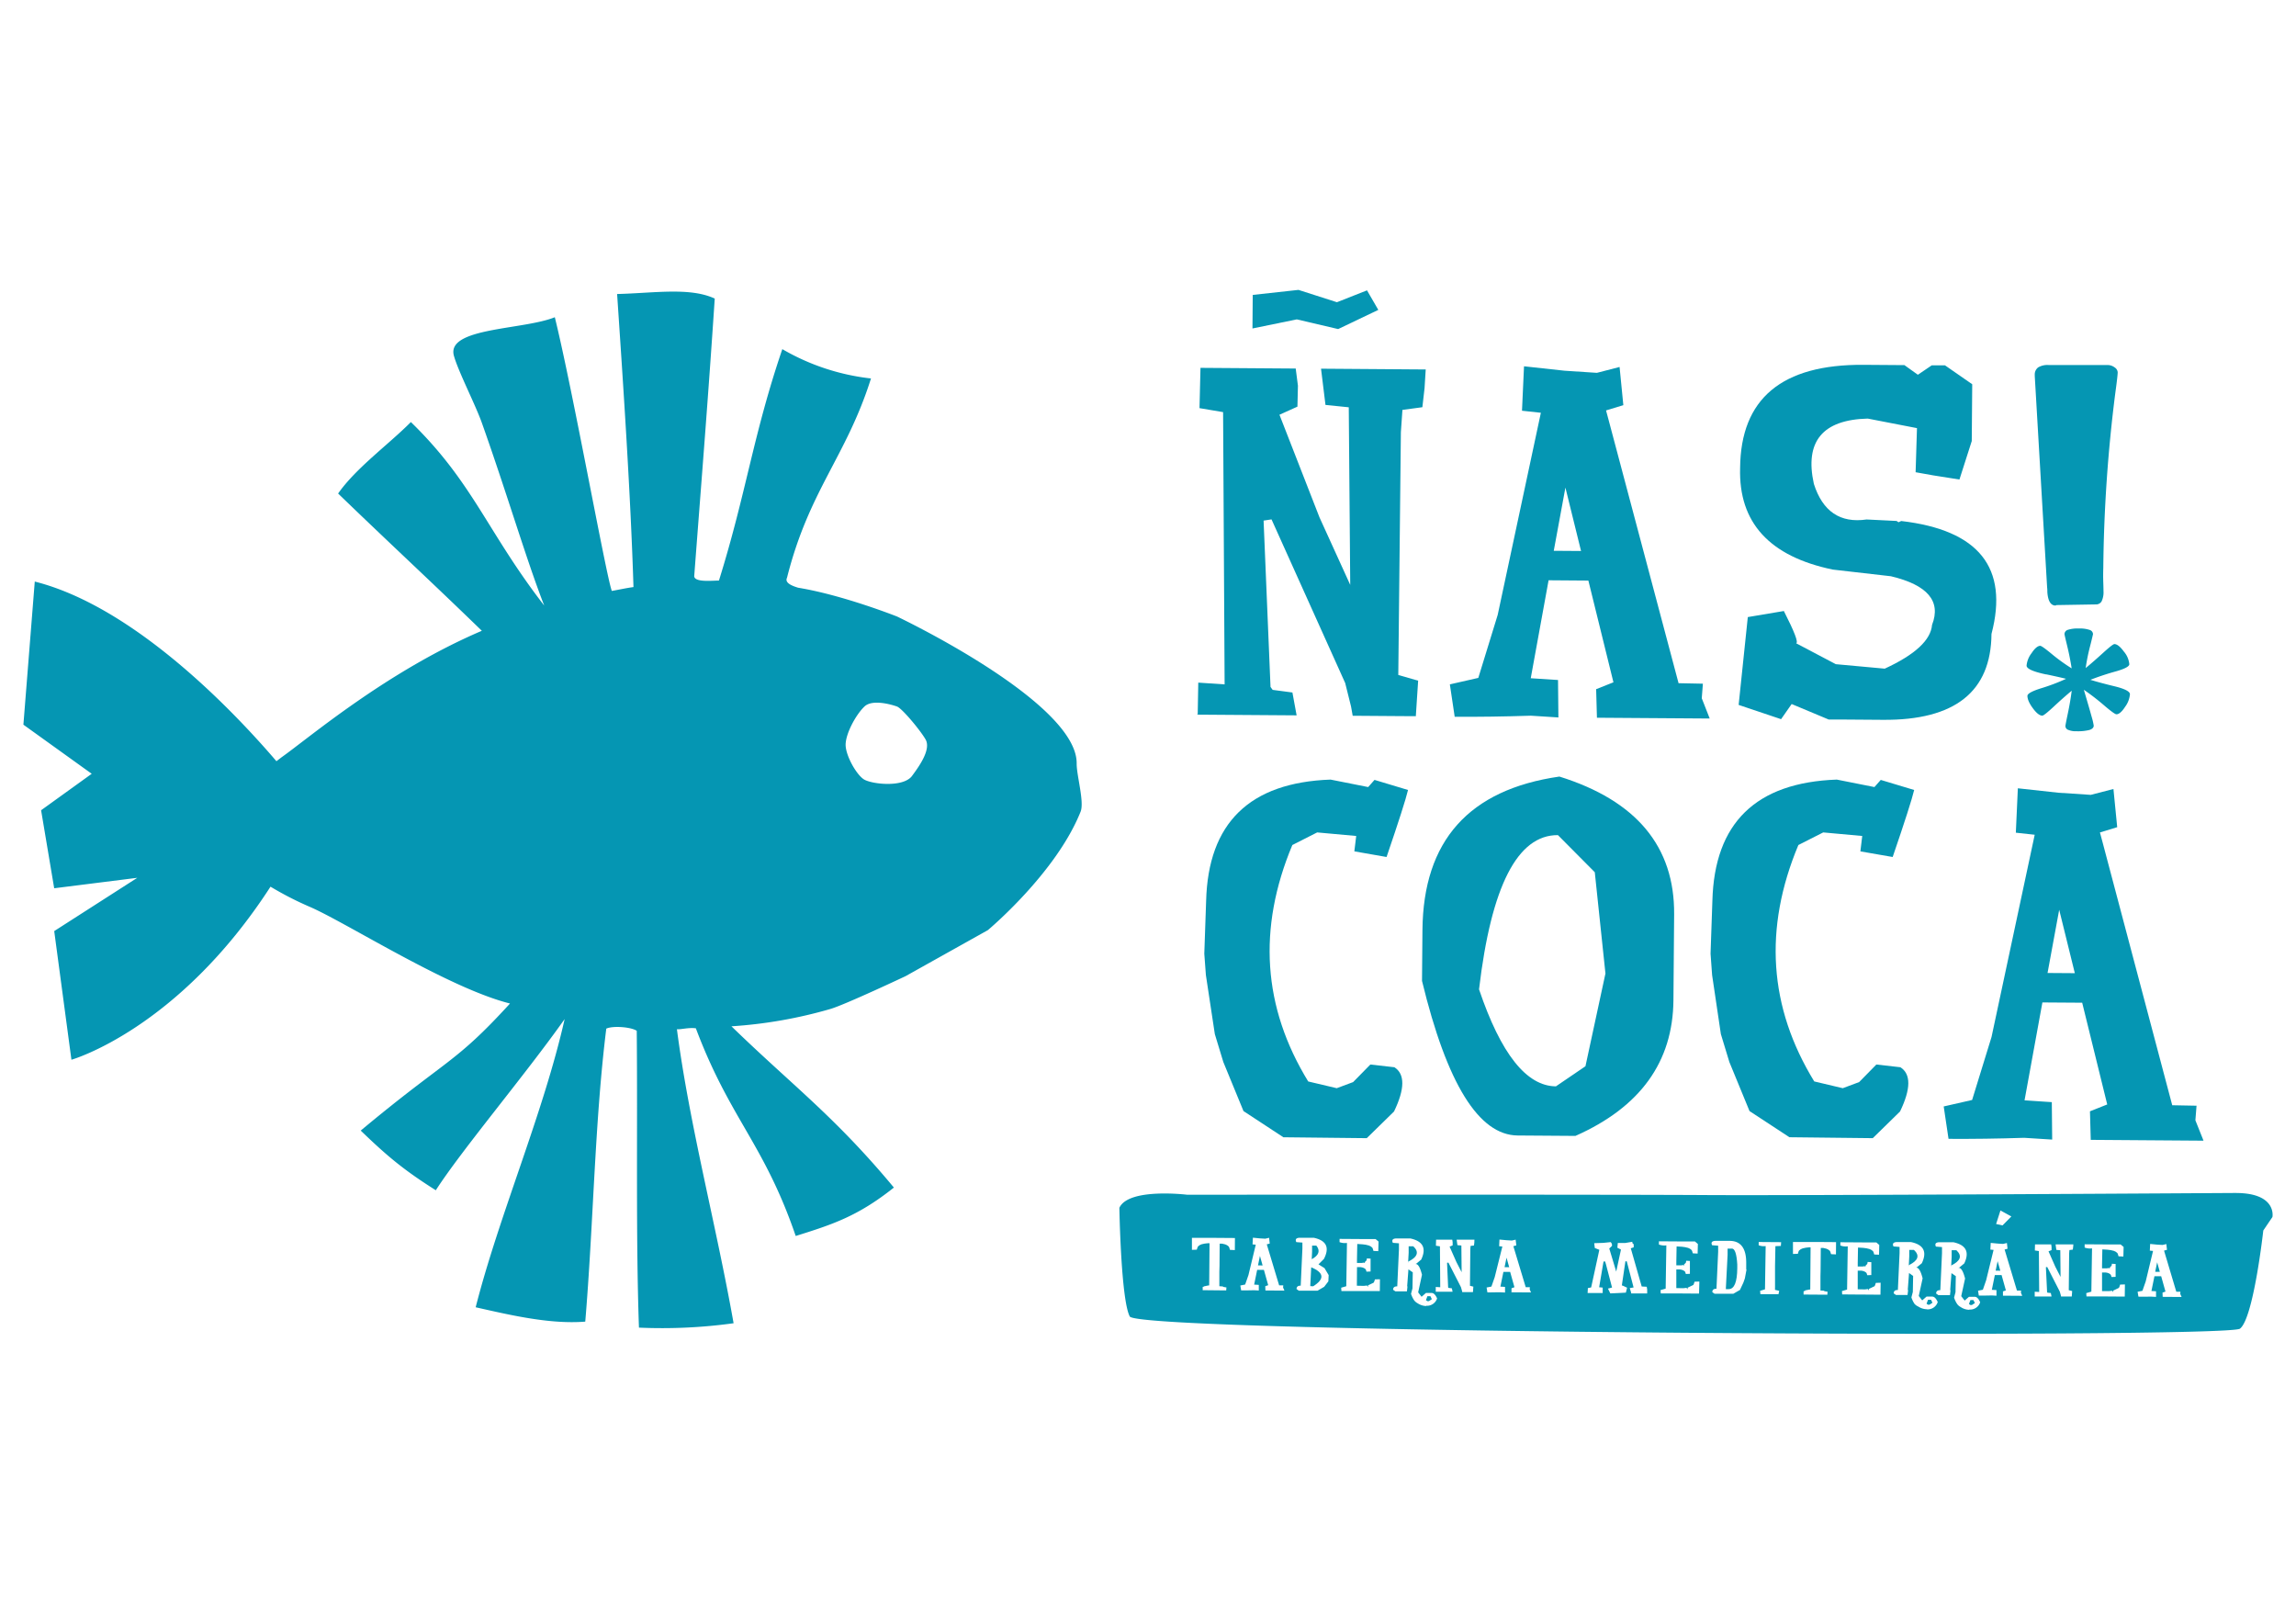 <svg xmlns="http://www.w3.org/2000/svg" viewBox="0 0 841.89 595.28"><defs><style>.cls-1{fill:#0596b3;}</style></defs><g id="Logo"><path class="cls-1" d="M750.71,217c.21,3.29,1.23,5,3,5l.18-.08.18-.09,14.3-.24a2.38,2.38,0,0,0,2.22-1.09,7.69,7.69,0,0,0,.71-3.82c0-.11,0-1.11-.07-3s-.06-3.73,0-5.49a546.85,546.85,0,0,1,4.41-64.14q.86-6.28.87-7.56a2.31,2.31,0,0,0-1.12-1.79,4.2,4.2,0,0,0-2.57-.87l-21.53,0a6.71,6.71,0,0,0-3.94.86,3.23,3.23,0,0,0-1.25,2.76v.42l4.53,77.47a11,11,0,0,1,.08,1.61"/><path class="cls-1" d="M750.37,247.24q4.3.9,7.21,1.62a70.41,70.41,0,0,1-9.11,3.46q-5,1.56-5.06,2.77,0,1.87,2,4.57c1.32,1.8,2.48,2.7,3.45,2.71q.64,0,4.23-3.34t6.56-5.8c-.34,2.67-.81,5.42-1.41,8.27s-.9,4.41-.9,4.68a1.5,1.5,0,0,0,1,1.39,7,7,0,0,0,3,.51,17.36,17.36,0,0,0,4.83-.47c1-.33,1.54-.85,1.55-1.57a22.11,22.11,0,0,0-.73-3.16q-.74-2.72-2.89-10a85,85,0,0,1,7.42,5.72q3.82,3.27,4.53,3.27c.9,0,2-.9,3.17-2.73A9,9,0,0,0,781,254.5c0-1-1.92-2-5.79-2.93q-5.12-1.24-8.71-2.34a96.11,96.11,0,0,1,9.45-3.12q4.81-1.38,4.82-2.6a8.31,8.31,0,0,0-2-4.64q-2-2.73-3.48-2.74c-.39,0-1.77,1.07-4.12,3.21s-4.48,4-6.4,5.58a72.11,72.11,0,0,1,1.63-8.07c.7-2.71,1-4.15,1.06-4.32a1.69,1.69,0,0,0-1.2-1.58,11.22,11.22,0,0,0-4-.53,11.64,11.64,0,0,0-4,.48,1.69,1.69,0,0,0-1.26,1.56q0,.25,1,4.38t1.63,8.19a66.47,66.47,0,0,1-7.29-5.26q-3.63-3-4.23-3c-.9,0-2,.89-3.17,2.68a8.73,8.73,0,0,0-1.84,4.57q0,1.73,7.19,3.24"/><polygon class="cls-1" points="475.44 262.26 473.9 253.88 466.65 252.92 465.87 251.84 463.33 190.86 466.24 190.42 493.25 250.41 495.4 259.03 496 262.41 513.7 262.54 519.15 262.57 520 249.55 512.72 247.46 513.67 158.42 514.24 150.28 521.55 149.29 522.35 142.31 522.78 135.45 518.19 135.42 512.99 135.38 500.86 135.29 484.39 135.17 486.02 148.45 494.56 149.32 495.1 214.43 483.82 189.66 469.15 152.05 475.74 149.08 475.92 141.4 475.11 135.11 469.16 135.07 455.54 134.97 440.19 134.86 439.83 149.63 448.48 151.09 449.04 250.91 439.38 250.26 439.17 261.88 438.8 262 475.44 262.26"/><path class="cls-1" d="M574,178.76,579.73,202l-10-.07Zm-12.84,83.61,10.27.66-.14-13.73-10-.65,6.54-35.91,14.59.11,9.19,37.29-6.34,2.52.29,10.47,41.35.29L624,256l.41-5.35-8.92-.18-25.59-96.27-1-3.73,6.34-1.93-1.38-14-8.31,2.15-11.88-.78-14.85-1.62-.74,16.29,6.92.75-15.83,74.1-7.11,23.1-10.43,2.37,1.77,11.88q13.25.09,27.74-.39"/><path class="cls-1" d="M654.15,224l-13.27,2.23-3.36,32.2,15.56,5.23,3.88-5.55,13.58,5.68,4.83,0,15.1.11q39.49.29,39.76-31.48,9.57-36.45-33.1-41.41l-1,.46-.69-.48-11-.54q-14.5,2.12-19.34-13.05-5.13-23.3,19.76-23.94l18.05,3.5-.5,16.17q5.07,1,16.07,2.67L723,161.69l.17-20.82-10-6.94-4.83,0-5.1,3.46-4.93-3.53-15-.11q-44.94-.32-45.25,37.84-.86,30,34,37.23l21.29,2.44q20.18,4.8,15.09,17.83-.69,8.37-17.35,16.05l-17.94-1.64-14.55-7.67q1.36-.33-4.48-11.78"/><path class="cls-1" d="M588.68,356.9l-7.33,34-10.83,7.37q-16.21-.12-28.19-35.56Q549,306,571.26,306.17l13.51,13.6ZM521.58,341l-.16,18.61q13.67,56.52,35.09,56.68l21.17.15q35.66-15.81,35.93-49.77l.26-31.41q.3-37.33-42.07-50.56Q522,291.87,521.58,341"/><path class="cls-1" d="M508.42,314.19q6.68-19.53,7.87-24.57L504,285.92l-2.32,2.63-13.79-2.74q-44.52,1.6-45.63,44.49l-.67,19.34.58,7.82,3.28,21.65,3.11,10.23,7.4,18,14.63,9.6,30.57.33,10-9.78q6-12.45.14-16.22l-8.82-1-6.32,6.44-6,2.24-10.47-2.47q-25-40.8-5.82-86.68l9.11-4.62,14.31,1.3-.68,5.64Z"/><path class="cls-1" d="M631,379.11l3.11,10.23,7.4,18,14.63,9.59,30.56.34,10-9.78q6-12.45.14-16.22l-8.82-1-6.32,6.44-6,2.24-10.46-2.48q-25-40.79-5.82-86.67l9.11-4.62,14.31,1.3-.68,5.65L694,314.19q6.69-19.53,7.88-24.57l-12.25-3.69-2.32,2.62-13.79-2.74q-44.52,1.6-45.63,44.49l-.67,19.34.57,7.82Z"/><path class="cls-1" d="M755.06,333.53l5.73,23.25-10-.07Zm-24.81,46.64-7.12,23.1-10.42,2.37,1.77,11.88q13.24.09,27.74-.38l10.27.65-.14-13.73-10-.65,6.55-35.9,14.59.1,9.18,37.3-6.33,2.51.29,10.47,41.35.3L805,410.72l.42-5.35-8.91-.17L771,308.92l-1-3.73,6.33-1.93-1.38-14-8.31,2.15-11.88-.78L739.9,289l-.74,16.28,6.92.75Z"/><polygon class="cls-1" points="490.67 120.64 505.39 113.61 501.25 106.45 490.22 110.8 476.12 106.28 459.35 108.12 459.25 120.42 475.51 117.09 490.67 120.64"/><polygon class="cls-1" points="706.43 477.96 706.95 478.33 707.5 478.33 708.6 477.61 708.06 476.52 706.96 476.51 706.43 477.96"/><path class="cls-1" d="M717.34,458.34h-1.71l0,2.38-.2,3.82.09-.62q5.12-2.51,1.84-5.57"/><path class="cls-1" d="M518.22,456.92h-1.7l0,2.38-.21,3.81.1-.61q5.11-2.5,1.83-5.57"/><path class="cls-1" d="M701.79,458.23h-1.71l0,2.38-.2,3.82.09-.62q5.12-2.51,1.84-5.57"/><polygon class="cls-1" points="721.97 478.07 722.5 478.44 723.04 478.44 724.14 477.72 723.61 476.63 722.51 476.62 721.97 478.07"/><path class="cls-1" d="M635,457.76h-1.53l0,2.25-.63,12.19,0,.42,1,0c2.08,0,3.13-2.54,3.18-7.65v-1.37q-.33-5.86-2-5.87"/><polygon class="cls-1" points="522.86 476.65 523.38 477.02 523.93 477.03 525.03 476.3 524.5 475.21 523.4 475.21 522.86 476.65"/><polygon class="cls-1" points="551.69 464.56 553.39 464.58 552.41 461.08 551.69 464.56"/><polygon class="cls-1" points="790.26 466.26 791.96 466.27 790.98 462.78 790.26 466.26"/><polygon class="cls-1" points="461.28 463.92 462.97 463.93 461.99 460.44 461.28 463.92"/><path class="cls-1" d="M480.79,464.62l-.33,6.48,0,.42,1.05.05q6.38-4-.7-6.95"/><path class="cls-1" d="M793,475.46l-.05-1.57,1.08-.38-1.57-5.61-2.48,0-1.1,5.4,1.69.1,0,2.06-1.74-.09c-1.65,0-3.22.06-4.72,0l-.3-1.79,1.77-.35,1.21-3.47,2.68-11.15-1.18-.11.12-2.45,2.53.25,2,.12,1.41-.32.23,2.1-1.07.29.16.56L798,473.56l1.51,0-.06.81.49,1.12-7-.05m-13.84-.09h-.53l-6.67-.05h-1l-5.83,0-.09-1.22,1.87-.55.25-15.86a5.61,5.61,0,0,1-2.71-.3l0-1.19,8.72.06v0h4.48l1.09.91-.09,3.52-1.77-.09-.25-.82-.18-.38-.61-.48-.69-.32-1.14-.27-1.13-.15-1.94-.12-.11,5.65,0,1.29,1.86,0,.58-.12.33.13h.22l-.22-.23.73-.73.13-.72,1.35.08,0,1.61v3.11l-1.5.06-.2-.68-.17-.26-.5-.36-.59-.23-.68-.13h-1.34l0,6.83,2.58,0,1.14-.13.42.53-.06-.58,2.09-1,.2-.39.26-.82,1.76-.06Zm-18.92-18.22-.13,1-1.24.15-.1,1.22L758.57,473l1.24.32-.14,2h-.93l-3,0-.1-.51-.37-1.3-4.6-9-.49.06.44,9.17.13.17,1.23.14.27,1.26-6.23,0,.06,0,0-1.75,1.64.1-.11-15-1.48-.22.06-2.22,2.61,0,2.32,0h1l.14.94,0,1.15-1.12.45,2.5,5.65,1.92,3.74-.1-9.79-1.45-.14-.28-2,2.8,0h3.72Zm-25.74,17.9,0-1.58,1.07-.38-1.57-5.6-2.48,0-1.1,5.4,1.7.1,0,2.06-1.75-.1c-1.64.05-3.21.06-4.72.05l-.29-1.78,1.77-.36,1.2-3.47L731,458.23l-1.18-.11.13-2.45,2.52.24,2,.13,1.42-.33.23,2.1-1.08.29.17.56,4.36,14.48,1.52,0-.07.8.49,1.13-7-.05m-12.39,5.17a5.78,5.78,0,0,1-3.17-1,3.76,3.76,0,0,1-1.3-1.11,9.34,9.34,0,0,1-1.13-2.35l.52-2,.11-5.88-1.59-1.1-.47,6.25.13,0-.21,1.82-4.23,0-.84-.58c0-.86.51-1.27,1.53-1.25l.62-13.54v-2.25l-2.23-.18c-.47-1-.08-1.53,1.15-1.6l5.24,0c4.64,1,6,3.56,4,7.77l-1.82,1.51-.35.1h.16c.88,0,1.65,1.32,2.31,3.93l-1.41,6.46,1.26,1.62,1.58-1.39,2.11,0c.75,0,1.41.68,2,2a3.87,3.87,0,0,1-4,2.68m-15.54-.11a6,6,0,0,1-3.18-1A3.9,3.9,0,0,1,702,478a9.34,9.34,0,0,1-1.13-2.35l.52-2,.11-5.87L700,466.7l-.47,6.24.13,0-.21,1.82-4.23,0-.84-.59c0-.85.51-1.26,1.53-1.24l.62-13.54v-2.25l-2.23-.18c-.47-1-.08-1.52,1.15-1.6h5.24q7,1.44,4,7.76l-1.83,1.5-.35.11h.16q1.32,0,2.31,3.93l-1.41,6.46,1.26,1.62,1.59-1.39,2.1,0c.76,0,1.41.68,2,2a3.87,3.87,0,0,1-4,2.68m-17-5.38H689l-6.68-.05h-1l-5.83-.05-.09-1.22,1.88-.55.25-15.86a5.48,5.48,0,0,1-2.71-.3l0-1.19,8.71.06v0H688l1.08.92L689,460l-1.77-.08-.24-.83-.19-.38-.61-.48-.69-.32-1.13-.27-1.14-.15-1.94-.12-.1,5.65,0,1.3h1.87l.57-.12.34.13h.21l-.21-.23.72-.73.13-.72,1.35.08v4.72l-1.49.07-.21-.69-.16-.26-.51-.35-.58-.24-.68-.13h-1.35l0,6.82,2.59.05,1.14-.13.41.53-.06-.58,2.1-1,.19-.39.26-.82,1.77-.06ZM673.2,459.88l-1.79-.08-.25-.82-.18-.39-.61-.48-.69-.32-1.11-.27-.93,0-.07,8.26-.05,2,0,5.34,1.36.09v.15l1.25.21-.09,1.09-8.71-.06v-1.19c.23-.08.42-.13.63-.19V473h.43a10.41,10.41,0,0,1,1.39-.26l.12-15.44-.65,0-1.14.13-1.12.25-.7.31-.61.47-.2.38-.25.82-1.79.06v-4.39H658l4.25,0,3.79,0,6.67.05h.53ZM653,456.78l-2,.08-.28,14.55.2-7.26-.07,8.73,1.54.36-.25,1.22H651l-5.5,0-.11-1.22,1.79-.55.25-15.86a5.12,5.12,0,0,1-2.56-.3l0-1.19,8.23.06Zm80.52-13,4,2.19-3.24,3.28-2.35-.51Zm-93.72,24.9-.54,1.54L638,472.91l-2.44,1.41-6.86,0-.83-.59c0-.85.5-1.27,1.52-1.25l.62-13.53v-2.26l-2.22-.17c-.47-1-.09-1.53,1.14-1.6l5.25,0q6.18,0,6.12,8.18l0,2.25.1.14ZM623,474.25h-.52l-6.68-.05h-1l-5.83,0-.09-1.22,1.88-.55.25-15.86a5.78,5.78,0,0,1-2.72-.3l0-1.19,8.71.06v0h4.49l1.08.92-.09,3.52-1.77-.09-.24-.82-.19-.39-.61-.47-.69-.32-1.13-.27-1.14-.15-1.94-.12-.1,5.65,0,1.29,1.86,0,.58-.12.34.12h.22l-.22-.24.72-.73.13-.71,1.35.08V467l-1.49.06-.21-.68-.16-.27-.51-.35-.58-.23-.68-.13h-1.35l0,6.83,2.59.05,1.14-.14.41.53,0-.58,2.09-1,.19-.38.26-.82,1.77-.06Zm-24.85-.17-.55-1.84L599,472l-2.51-9.59H596l-1.31,8.84.47.15,1.45.69-.44,1.81c-1.62.1-3.53.19-5.7.28l-.87-1.76,1.5-.39-2.24-8.55-.3-1H588l-.1.45-1.53,9,1.3.12v2l-5.53,0,.1-1.82,1.2-.23,3-13.8-1.66-.66-.22-1.77,3.35-.11,2.7-.28h0v0l.33.45.14.45,0,0v.49l-1,.95,2.55,8.47,1.74-8.07-1.32-.68.16-1.74,2.74,0,2.59-.44v.45l.5.5,0,1.08-1.07.36,4,14,1.85.1.16,1,0,1.44-6,0m-43.75-.32,0-1.57,1.08-.38-1.57-5.61h-2.48l-1.1,5.39,1.7.1,0,2.07-1.74-.1c-1.64,0-3.22.06-4.72.05l-.3-1.79,1.77-.35,1.21-3.47L550.88,457l-1.18-.12.12-2.44,2.53.24,2,.12,1.41-.32.24,2.1-1.08.29.16.56,4.37,14.48,1.52,0-.07.8.49,1.12-7-.05M540.6,455.58l-.13,1.05-1.25.14-.09,1.23L539,471.39l1.24.31-.14,2h-.93l-3,0-.1-.5-.37-1.3-4.6-9-.5.06L531,472l.13.16,1.23.15.27,1.26-6.23,0,.06,0,0-1.75,1.64.1-.11-15-1.47-.22.06-2.22,2.61,0h3.32l.14.95,0,1.15-1.12.45,2.5,5.65,1.92,3.73-.1-9.79-1.45-.13-.28-2,2.8,0,2.06,0h1.66ZM523,478.81a5.92,5.92,0,0,1-3.17-1,4,4,0,0,1-1.31-1.11,9.81,9.81,0,0,1-1.13-2.36l.53-2,.11-5.88-1.59-1.1-.47,6.25.12,0-.2,1.82-4.24,0-.83-.58c0-.86.5-1.27,1.52-1.25l.62-13.53,0-2.26-2.23-.17c-.47-1-.09-1.53,1.15-1.61h5.24c4.63,1,6,3.55,4,7.76l-1.82,1.51-.36.1h.16q1.33,0,2.31,3.94l-1.4,6.46,1.25,1.62,1.59-1.4,2.1,0c.76,0,1.42.68,2,2a3.89,3.89,0,0,1-4,2.69m-17-5.39h-.53l-6.67,0H497.7l-5.83,0-.09-1.23,1.87-.54.25-15.87a5.6,5.6,0,0,1-2.71-.29l0-1.19,8.72.06v0h4.48l1.09.92-.1,3.51-1.76-.08-.25-.82-.19-.39-.6-.48-.69-.31-1.14-.28-1.13-.14-1.94-.13-.11,5.66,0,1.29h1.87l.58-.12.33.13h.22l-.21-.23.72-.73.13-.71,1.35.08,0,1.61v3.11l-1.5.06-.2-.69-.17-.26-.5-.35-.59-.23-.67-.13h-1.35l-.05,6.82,2.59.05,1.13-.13.42.53-.06-.58,2.09-1,.19-.38.27-.82L506,469Zm-18.87-3.56-1.53,2-2.43,1.42-6.87,0-.83-.59c0-.85.5-1.26,1.52-1.25l.62-13.53,0-2.26-2.23-.17c-.47-1-.09-1.53,1.15-1.6h5.24c4.63,1,5.89,3.55,3.74,7.75l-2,2,2.2,1.38,1.53,2.56ZM464,473.12l-.05-1.58,1.07-.37-1.57-5.61-2.48,0-1.1,5.4,1.7.1,0,2.06-1.75-.1c-1.64.05-3.21.07-4.72.06l-.3-1.79,1.77-.36,1.21-3.47,2.68-11.14-1.18-.11.13-2.45,2.52.25,2,.12,1.42-.33.23,2.11-1.08.29.17.56,4.36,14.47,1.52,0-.07.81.49,1.12-7-.05m-11.18-14.81-1.79-.08-.25-.82-.18-.39-.61-.48-.69-.32-1.12-.26-.92,0-.06,8.26-.06,2,0,5.34,1.36.09,0,.15,1.24.21-.09,1.09L441,473v-1.18c.22-.08.42-.13.63-.19v-.12H442a8.14,8.14,0,0,1,1.38-.27l.13-15.45-.65,0-1.14.13-1.12.25-.7.31-.61.47-.19.38-.27.82-1.78.06v-4.39h.53l4.25,0,3.79,0,6.67.05h.53Zm367.29-20.94s-159.72,1-194.47.77-190.3-.12-190.3-.12-21.49-2.64-24.86,4.8c0,0,.55,33.59,3.81,39.83s402.08,8.18,407.07,4.48,8.57-36,8.57-36l3.35-4.95s1.72-8.69-13.17-8.8"/><path class="cls-1" d="M482.64,456.67h-1.53l0,2.26-.13,2.72c2.64-1.44,3.21-3.09,1.69-5"/><polygon class="cls-1" points="731.76 465.85 733.46 465.86 732.48 462.36 731.76 465.85"/><path class="cls-1" d="M334.43,284.46c-3.29,4.42-15.13,3-17.77,1.2s-6.24-8.08-6.57-12.1S313.7,262.12,317,259s11.84,0,11.84,0c1.81.55,8.56,8.66,10.53,12.06s-1.65,9-4.93,13.37M328.86,226s-19.78-7.85-36.19-10.53c-1.92-.59-5.08-1.68-4.09-3.66,8.08-32.11,21.73-44.37,30.79-73.06A82.68,82.68,0,0,1,286.86,128c-10.7,31.4-13.24,52.83-23.24,84.84-2.44,0-8.84.74-9.07-1.57,2.94-38.57,5.09-65.06,7.53-101.81-9.1-4.23-22.29-2-35.8-1.67,2.22,33,4.95,73.23,6,107.44-2.71.37-5.18.93-7.94,1.42-2.06-5.38-14.34-73.73-20.9-100.35-11.49,4.69-39.91,3.73-37,14.14,1.63,5.82,7.82,17.79,10.24,24.57,9.31,26.2,16.33,50.22,22.87,67-21-27.16-26.05-45.07-48.89-67.28-8,8.09-20.15,16.84-26.68,26.21,20.61,19.88,33.32,31.52,52.7,50.32-34.95,14.93-63.36,39.26-73.45,46.38l-1.87,1.43c-14.67-17.15-51.56-56.49-88.61-65.86L8.58,265.68l25.05,18L15.07,297.05l4.8,28.6,30.47-3.83L19.88,341.35l6.31,47.17s39.11-11.07,73-63.45a120.06,120.06,0,0,0,14.63,7.49c13.59,5.95,50.82,29.78,73.19,35.34-20.4,22.31-22.83,20-54.74,46.59,9.66,9.31,15.65,14.37,27.53,21.88,9.54-14.82,32.78-42.29,47.24-62.76-7.78,34.52-24.07,72-32.62,105.66,11.73,2.63,27,6.34,40.18,5.26,3-35.62,3.45-73.25,7.71-107.41,2.3-1.12,9.08-.64,11.17.79.34,36.2-.36,75.62.81,108.82a191.33,191.33,0,0,0,34.7-1.61c-6.35-35.91-16.24-72.94-20.78-107.8,1.18.22,4.19-.69,6.94-.33,12.49,33.2,25,42.23,36.62,76.14,13.54-4.23,22.81-7.25,36-17.75C306,409.18,290.6,398,268.21,376.26a168.28,168.28,0,0,0,36.33-6.37c5.52-1.64,27.48-12,27.48-12L362.23,341s25-20.86,34-43.43c1.43-3.56-1.49-13.33-1.44-17.65.22-19-47-44.75-65.95-53.94"/></g></svg>